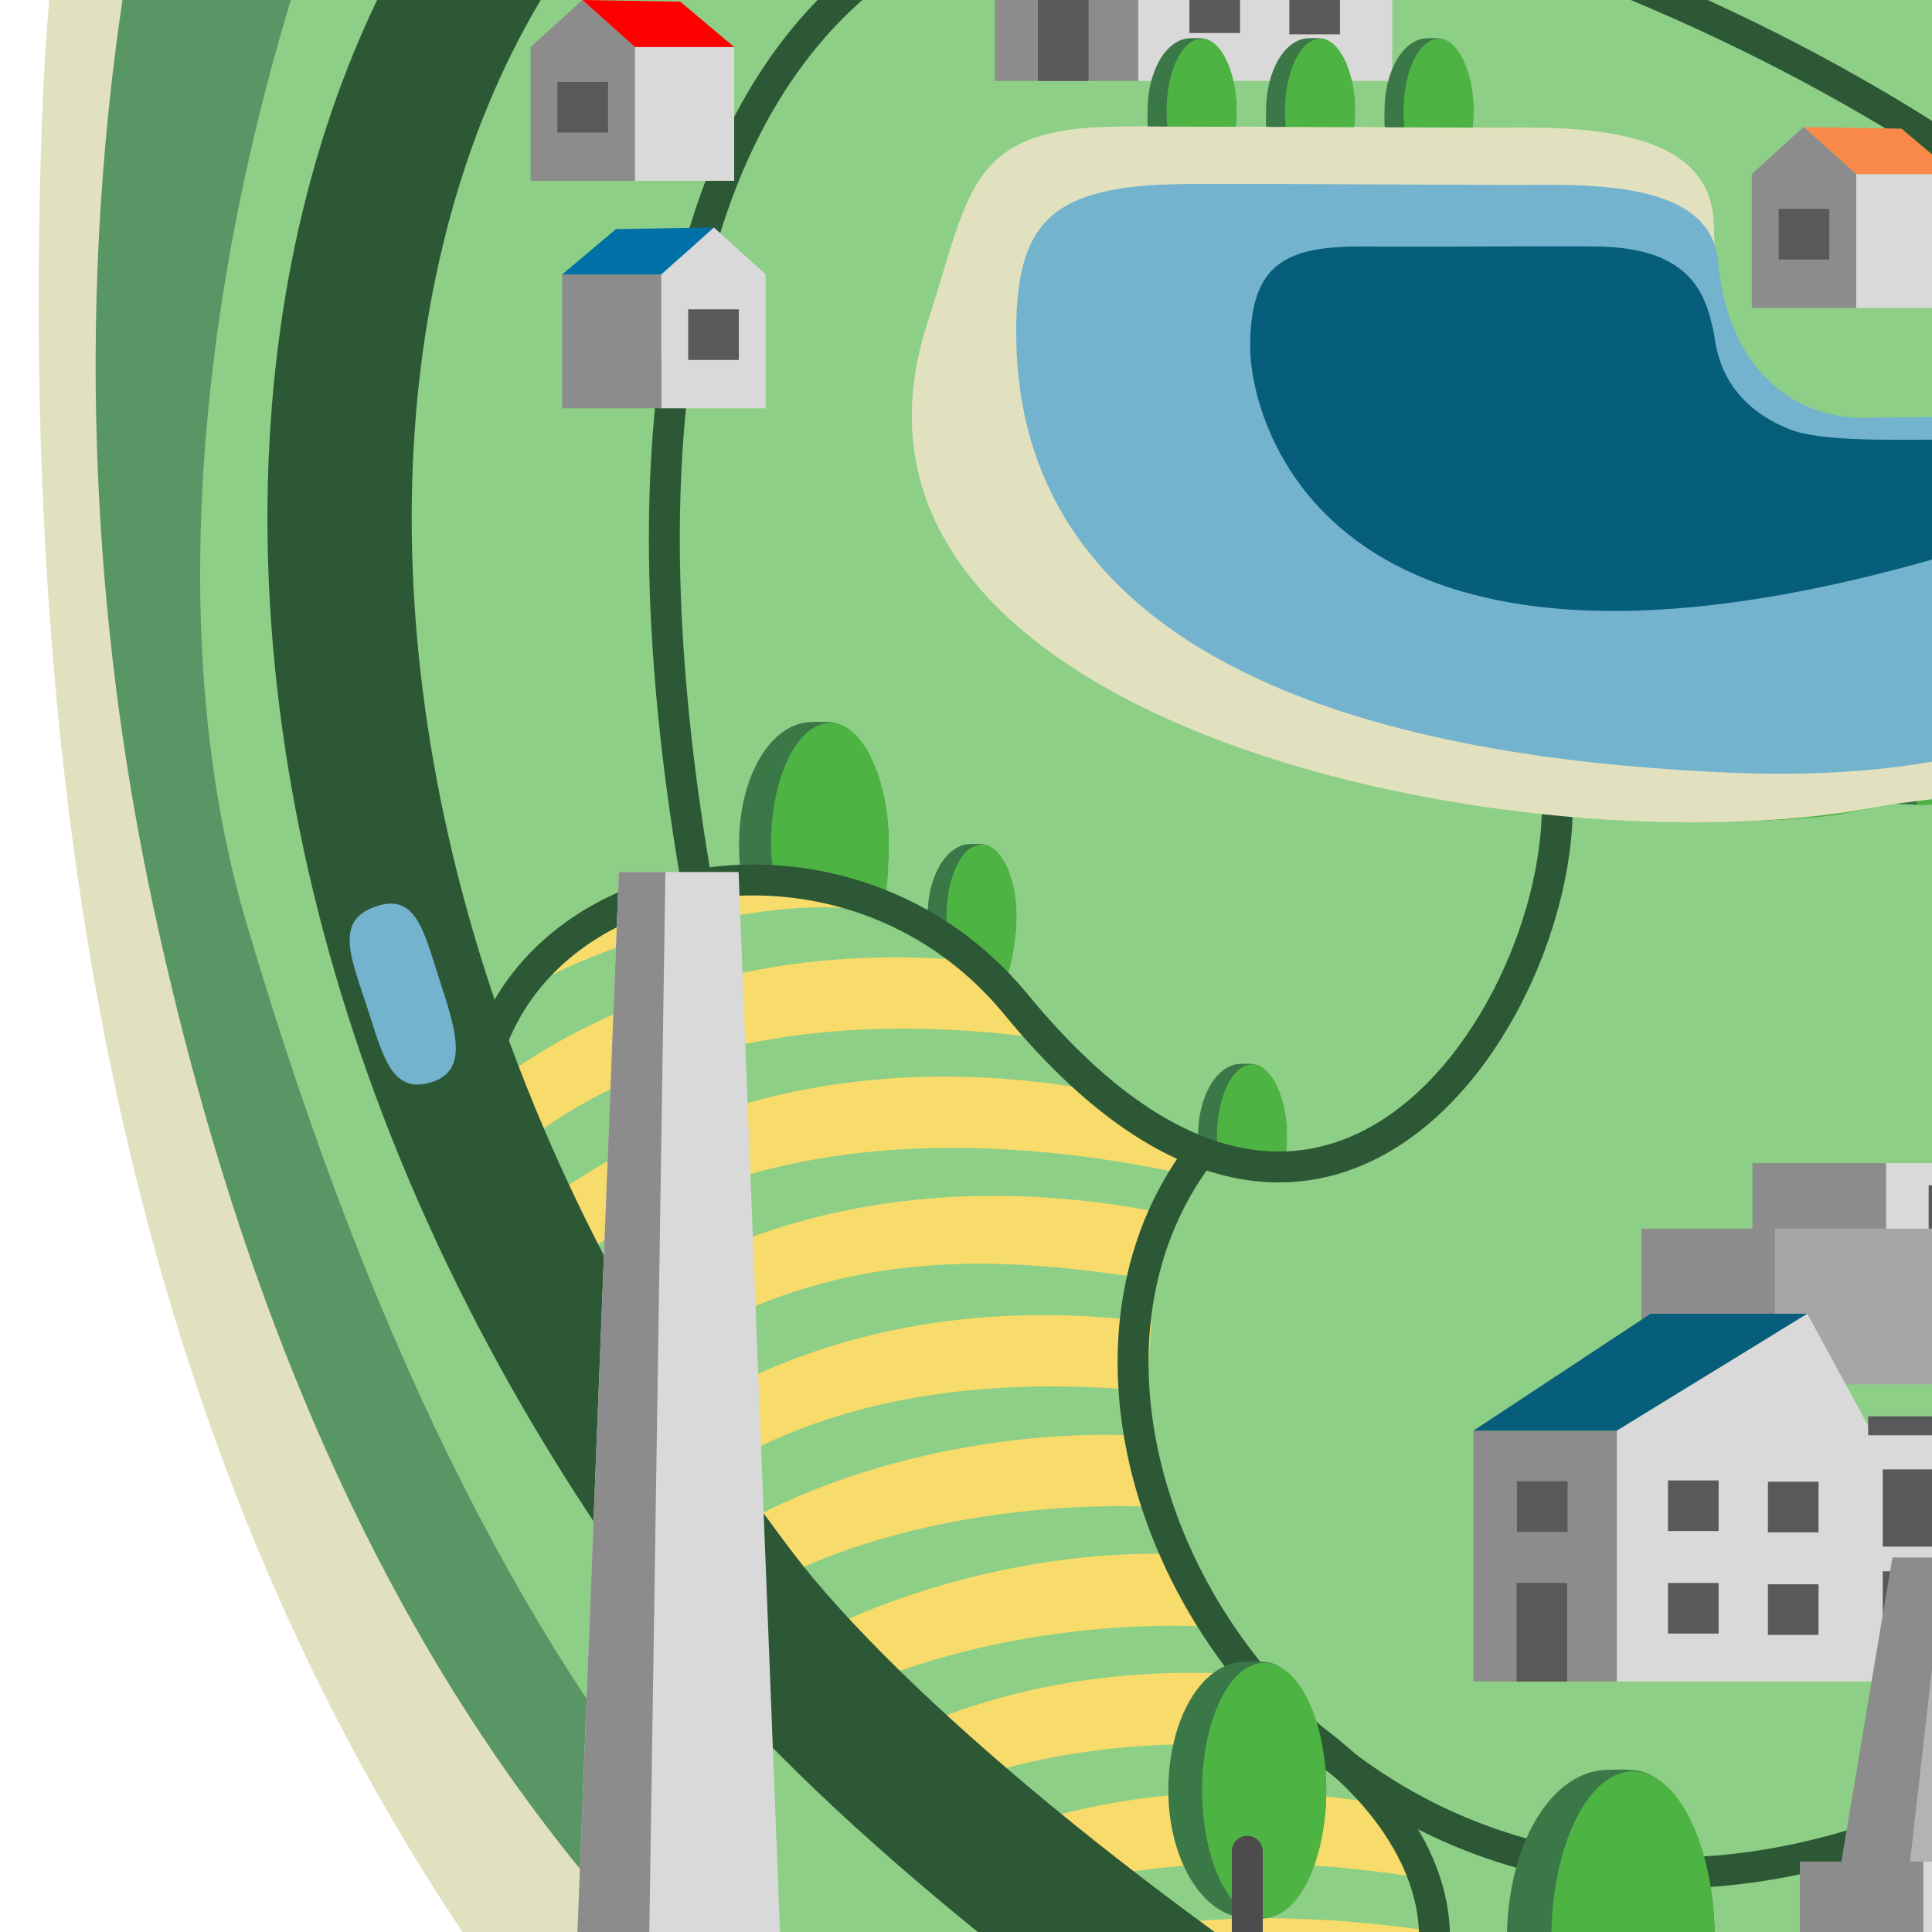<?xml version="1.0" encoding="UTF-8" standalone="no"?>
<!DOCTYPE svg PUBLIC "-//W3C//DTD SVG 1.1//EN" "http://www.w3.org/Graphics/SVG/1.1/DTD/svg11.dtd">
<svg width="250px" height="250px" version="1.1" xmlns="http://www.w3.org/2000/svg" xmlns:xlink="http://www.w3.org/1999/xlink" xml:space="preserve" xmlns:serif="http://www.serif.com/" style="fill-rule:evenodd;clip-rule:evenodd;stroke-linejoin:round;stroke-miterlimit:1.5;">
    <rect id="Artboard" x="0" y="-250" width="999.991" height="1000" style="fill:none;"/>
    <g id="background">
    </g>
    <path id="OSTROV" d="M153.69,357.991C125.315,304.043 -2.239,260.97 5.323,18.462C10.278,-140.443 111.31,-211.829 186.957,-210.805C232.625,-210.186 288.838,-203.187 429.96,-143.467C529.062,-101.53 575.23,-90.82 603.907,-101.679C674.243,-128.314 682.87,-139.33 721.578,-159.138C757.384,-177.461 794.527,-206.154 821.957,-217.137C904.286,-250.1 1046.28,-214.656 960,-57.045C938.336,-17.473 957.089,62.674 933.144,231.357C906.159,421.461 854.682,366.792 845,411.357C838.009,443.537 900.472,555.911 860,631.357C807.077,730.013 663.418,695.756 616.957,692.863C547.037,688.51 436.097,774.886 336.957,742.863C123.707,673.984 216.359,477.142 153.69,357.991Z" style="fill:#e2e1bf;"/>
    <path id="OSTROV1" serif:id="OSTROV" d="M178.951,316.685C130.927,290.278 51.194,261.876 20,118.071C-10.788,-23.863 53.54,-168.925 178.951,-204.153C220.341,-215.779 306.339,-196.664 439.358,-142.034C532.769,-103.671 576.287,-93.874 603.317,-103.808C669.613,-128.173 792.79,-201.346 860.084,-207.008C910.37,-211.238 987.811,-186.69 955.084,-88.398C951.933,-78.933 940.446,-46.796 940.084,-31.712C938.105,50.845 924.692,217.81 912.587,282.477C890.392,401.057 795.013,352.078 822.916,431.357C845.701,496.096 877.605,590.415 825,641.357C741.849,721.881 643.03,662.249 617.784,660.724C551.879,656.742 423.281,739.181 329.747,710.149C236.213,681.117 219.722,533.003 222.352,483.926C224.983,434.849 217.667,337.973 178.951,316.685Z" style="fill:#589765;"/>
    <path d="M253.905,-3.472C223.925,-45.422 261.804,-202.947 137.092,-137.839C59.159,-97.152 7.877,37.801 31.832,119.234C100.777,353.603 229.442,255.153 232.635,361.528C238.015,540.746 234.657,662.637 352.635,691.087C402.996,703.231 494.242,692.058 530.608,627.748C549.945,593.552 628.434,521.669 702.635,599.46C725.115,623.028 761.478,632.035 787.055,610C815.287,585.677 809.653,545.206 794.345,525C771.902,495.375 748.234,460.258 757.635,416.659C778.818,318.426 837.367,354.15 858.066,308.83C902.476,211.597 697.953,173.8 627.635,234.659C535.801,314.139 339.049,115.669 253.905,-3.472Z" style="fill:#8dcf86;"/>
    <g id="pole">
        <path d="M152.292,248.834L160,255L163.414,257.181C170.182,257.06 176.906,257.485 182.95,258.126L186.088,250C176.348,248.532 164.086,247.512 152.292,248.834ZM135.337,235.269C150.949,230.87 166.147,231.375 178.362,233.362L180,235L182.915,240.413L183.77,242.997C172.812,241.194 158.603,240.096 144.39,242.512L135.337,235.269ZM122.088,222.088L129.087,229.087C143.807,224.892 159.268,225.185 171.752,226.752L165,220L162.652,216.802C150.667,215.849 136.823,216.711 122.912,221.781C122.692,221.861 122.373,221.981 122.088,222.088ZM158.099,210.601C145.639,209.692 129.52,211.505 116.096,216.346C115.73,216.479 115,216.752 115,216.752L109.802,209.478C109.802,209.478 110.266,209.275 110.498,209.176C124.247,203.279 139.819,200.618 152.063,201.119C152.672,202.474 153.575,204.159 155,206.38L158.099,210.601ZM150,195.058L150,195.058L149.008,185.879C134.711,184.85 115.217,187.503 98.792,195.71C98.408,195.902 97.64,196.297 97.64,196.297L103.628,202.937C103.628,202.937 104.798,202.416 105.387,202.168C119.146,196.389 136.879,194.269 150,195.058ZM148.373,180L148.373,180L148.999,171.093C131.959,168.886 110.067,169.917 89.418,182.303C88.791,182.678 87.553,183.452 87.553,183.452L93.167,189.971C93.167,189.971 94.766,189.03 95.575,188.588C112.483,179.367 132.353,178.468 148.373,180ZM78.994,169.426L83.32,176.752C84.458,175.978 85.607,175.24 86.764,174.541C108.421,161.46 128.416,162.28 149.383,165.641L150,156.863C132.23,153.404 106.797,152.608 83.015,166.872C81.652,167.69 80.311,168.543 78.994,169.426ZM70.457,155.467L75,162.663L75,162.663C76.764,161.393 78.552,160.204 80.362,159.111C105.593,143.87 138.415,148.488 154.933,152.309L157.435,150L141.965,141.127C124.291,137.939 99.676,137.609 76.613,151.442C74.507,152.706 72.454,154.052 70.457,155.467ZM64.238,139.907L63.849,145L66.326,148.923C68.821,147.007 71.368,145.246 73.959,143.681C93.79,131.702 118.312,131.991 135.917,134.519L130,126.577L126.238,124.399L125.669,124.344C109.302,122.829 89.228,124.605 70.21,136.012C68.169,137.237 66.178,138.539 64.238,139.907ZM106.412,115L113.274,117.71C113.274,117.71 112.693,118.03 111.619,117.832C101.092,115.889 79.851,120.824 67.556,128.251C66.793,128.711 65.924,129.288 65,129.935L65,129.934L75,120L90,115L106.412,115Z" style="fill:#f7db6b;"/>
    </g>
    <g id="kere">
        <g id="ker">
            <path d="M120.1,121.041C119.943,120.195 120.018,119.509 120.018,118.581C120.018,113.456 122.411,109.264 125.584,109.214C126.595,109.198 127.427,109.127 128.159,109.605C130.32,111.016 131.52,114.752 131.52,118.581C131.52,119.463 131.478,120.173 131.338,121.056C131.338,121.056 126.34,121.541 124.623,121.493C123.104,121.45 120.1,121.041 120.1,121.041Z" style="fill:#3b7847;"/>
            <path d="M130,127.497C130.127,126.631 131.443,124.074 131.52,118.581C131.587,113.825 129.767,109.859 127.52,109.32C127.346,109.278 127.177,109.296 126.997,109.296C124.501,109.296 122.475,113.456 122.475,118.581C122.475,119.485 122.527,120.478 122.653,121.344C122.653,121.344 125.682,124.83 127.768,124.626C129.121,124.493 130,127.497 130,127.497Z" style="fill:#4db343;"/>
        </g>
        <g id="ker1" serif:id="ker">
        </g>
        <g id="ker2" serif:id="ker">
        </g>
        <g id="ker3" serif:id="ker">
        </g>
        <g id="ker4" serif:id="ker">
        </g>
        <g id="ker5" serif:id="ker">
        </g>
        <g id="ker6" serif:id="ker">
        </g>
        <g id="ker7" serif:id="ker">
        </g>
        <g id="ker8" serif:id="ker">
            <path d="M155.1,149.487C154.943,148.641 155.018,147.954 155.018,147.026C155.018,141.902 157.411,137.71 160.584,137.659C161.595,137.643 162.427,137.573 163.159,138.051C165.32,139.462 166.52,143.198 166.52,147.026C166.52,147.909 166.478,148.619 166.338,149.502C166.338,149.502 161.34,149.986 159.623,149.938C158.104,149.896 155.1,149.487 155.1,149.487Z" style="fill:#3b7847;"/>
            <path d="M166.338,149.502C166.464,148.635 166.52,147.931 166.52,147.026C166.52,142.27 164.767,138.305 162.52,137.766C162.346,137.724 162.177,137.741 161.997,137.741C159.501,137.741 157.475,141.902 157.475,147.026C157.475,147.931 157.527,148.924 157.653,149.79C157.653,149.79 160.205,150.141 162.291,149.936C163.645,149.803 166.338,149.502 166.338,149.502Z" style="fill:#4db343;"/>
        </g>
        <g id="ker9" serif:id="ker">
            <path d="M95.982,113.953C95.717,112.529 95.634,110.766 95.634,109.204C95.634,100.576 99.663,93.517 105.006,93.433C106.708,93.406 108.108,93.287 109.34,94.092C112.98,96.467 115,102.758 115,109.204C115,110.69 114.929,111.885 114.693,113.371C114.693,113.371 106.279,114.092 103.387,114.107C100.935,114.119 95.982,113.953 95.982,113.953Z" style="fill:#3b7847;"/>
            <path d="M114.584,115.942C114.914,114.282 115,110.726 115,109.204C115,101.195 112.048,94.52 108.265,93.611C107.972,93.541 107.687,93.571 107.385,93.571C103.182,93.571 99.77,100.576 99.77,109.204C99.77,110.726 99.986,112.61 100.199,114.069C100.199,114.069 104.389,114.175 107.88,114.102C110.169,114.054 114.584,115.942 114.584,115.942Z" style="fill:#4db343;"/>
        </g>
        <g id="ker10" serif:id="ker">
        </g>
        <g id="ker11" serif:id="ker">
        </g>
        <g id="ker12" serif:id="ker">
        </g>
        <g id="ker13" serif:id="ker">
        </g>
        <g id="ker14" serif:id="ker">
        </g>
        <g id="ker15" serif:id="ker">
        </g>
        <g id="ker16" serif:id="ker">
        </g>
        <g id="ker17" serif:id="ker">
        </g>
        <g id="ker18" serif:id="ker">
        </g>
    </g>
    <g>
        <g>
            <g id="ker19" serif:id="ker">
                <path d="M223.908,106.349C223.545,104.947 223.339,103.194 223.231,101.635C222.633,93.028 226.163,85.707 231.487,85.252C233.183,85.107 234.572,84.892 235.857,85.609C239.652,87.727 242.104,93.862 242.551,100.293C242.654,101.775 242.665,102.972 242.533,104.471C242.533,104.471 234.19,105.774 231.306,105.989C228.86,106.171 223.908,106.349 223.908,106.349Z" style="fill:#3b7847;"/>
                <path d="M242.533,104.471C242.645,103.002 242.656,101.812 242.551,100.293C241.995,92.304 238.587,85.849 234.751,85.205C234.454,85.155 234.172,85.204 233.87,85.225C229.678,85.516 226.759,92.741 227.358,101.348C227.463,102.868 227.808,104.732 228.122,106.172C228.122,106.172 232.31,105.988 235.788,105.673C238.068,105.466 242.533,104.471 242.533,104.471Z" style="fill:#4db343;"/>
            </g>
            <g id="ker20" serif:id="ker">
                <path d="M245.481,104.018C245.213,103.201 245.266,102.739 245.143,101.819C244.461,96.74 246.274,92.267 249.413,91.794C250.413,91.644 251.228,91.463 252.017,91.84C254.347,92.95 256.033,96.494 256.543,100.288C256.66,101.163 256.716,101.691 256.695,102.584C256.695,102.584 251.803,103.911 250.095,104.092C248.584,104.252 245.481,104.018 245.481,104.018Z" style="fill:#3b7847;"/>
                <path d="M256.695,102.584C256.705,101.709 256.663,101.184 256.543,100.288C255.91,95.574 253.644,91.877 251.346,91.642C251.168,91.624 251.002,91.664 250.825,91.687C248.351,92.02 246.896,96.413 247.578,101.492C247.698,102.388 247.893,103.301 248.133,104.142C248.133,104.142 250.699,104.215 252.739,103.734C254.063,103.422 256.695,102.584 256.695,102.584Z" style="fill:#4db343;"/>
            </g>
            <g id="ker21" serif:id="ker">
            </g>
            <g id="ker22" serif:id="ker">
            </g>
        </g>
    </g>
    <g id="male-cesty" serif:id="male cesty">
        <path d="M90.283,115C71.124,5.272 116.676,-40.295 208.488,-3.205C275.651,23.927 299.89,63.387 303.377,70C320.045,101.601 363.715,107.647 373.582,91.706" style="fill:none;stroke:#2d5836;stroke-width:4px;"/>
        <path d="M112.435,-44.467C93.276,-154.195 191.106,-209.171 282.919,-172.081C320.027,-157.09 406.372,-147.498 461.177,-109.689C506.63,-78.333 553.439,-78.069 555,-75.11" style="fill:none;stroke:#2d5836;stroke-width:4px;"/>
        <path d="M65,161.55C47.454,117.005 104.876,97.606 131.499,130C176.332,184.552 209.078,118.302 200,95" style="fill:none;stroke:#2d5836;stroke-width:4px;"/>
        <g id="les">
        </g>
        <path d="M250,235C175.415,266.515 126.464,189.093 154.728,150" style="fill:none;stroke:#2d5836;stroke-width:4px;stroke-linecap:round;"/>
        <path d="M168.371,223.941C196.259,243.462 186.099,269.483 167.653,265.74" style="fill:none;stroke:#2d5836;stroke-width:4px;stroke-linecap:round;"/>
    </g>
    <g id="hory">
    </g>
    <g id="ker23" serif:id="ker">
    </g>
    <g id="ker24" serif:id="ker">
    </g>
    <g id="ker25" serif:id="ker">
    </g>
    <g id="strom">
        <g>
            <path d="M161.072,215.023C162.868,214.995 164.346,214.87 165.646,215.719C169.487,218.226 171.618,224.864 171.618,231.666C171.618,238.882 168.903,246.939 164.258,248.105C162.773,248.478 162.57,248.163 161.4,248.163C155.76,248.163 151.182,240.771 151.182,231.666C151.182,222.561 155.433,215.112 161.072,215.023Z" style="fill:#3b7847;"/>
            <ellipse cx="163.583" cy="231.666" rx="8.036" ry="16.497" style="fill:#4db343;"/>
        </g>
        <path d="M161.4,239.555L161.4,260" style="fill:none;stroke:#4c4c4c;stroke-width:4px;stroke-linecap:round;"/>
    </g>
    <g id="strom1" serif:id="strom">
        <g>
            <path d="M208.008,229.017C210.37,228.979 212.314,228.815 214.024,229.932C219.076,233.229 221.88,241.96 221.88,250.907C221.88,260.398 218.308,270.994 212.199,272.529C210.246,273.019 209.979,272.605 208.44,272.605C201.022,272.605 195,262.882 195,250.907C195,238.931 200.592,229.134 208.008,229.017Z" style="fill:#3b7847;"/>
            <ellipse cx="211.311" cy="250.907" rx="10.569" ry="21.698" style="fill:#4db343;"/>
        </g>
    </g>
    <path id="namesti" d="M120.01,41.783C125.526,24.885 125.104,16.596 144.426,16.382C154.59,16.269 187.383,16.588 196.363,16.508C209.586,16.391 221.599,18.367 221.764,29.181C222.029,46.507 231.095,54.802 242.953,54.636C282.619,54.079 286.264,55.248 286.364,83.97C286.428,102.233 253.162,102.413 243.234,104.348C198.019,113.161 102.936,94.091 120.01,41.783Z" style="fill:#e2e1bf;"/>
    <path id="namesti1" serif:id="namesti" d="M131.507,43.897C131.265,28.553 136.055,23.983 153.302,23.813C162.374,23.724 191.647,23.977 199.662,23.913C211.466,23.821 221.583,25.415 222.336,33.934C223.538,47.544 231.981,54.191 241.25,54.059C276.656,53.556 279.91,54.543 280,77.252C280.057,91.692 257.268,101.348 224.264,100C141.75,96.63 131.812,63.141 131.507,43.897Z" style="fill:#73b3ce;"/>
    <path id="namesti2" serif:id="namesti" d="M161.769,44.958C161.74,33.953 166.462,31.793 176.769,31.899C184.196,31.975 200.085,31.824 206.638,31.899C219.14,32.042 220.787,38.448 221.769,43.101C222.06,44.477 222.337,51.997 231.769,55.616C235.97,57.227 245.994,56.862 251.769,56.899C259.69,56.95 259.879,69.528 251.769,71.899C171.298,95.425 161.794,54.224 161.769,44.958Z" style="fill:#065e7b;"/>
    <path d="M671.694,71.357C635.296,124.136 623.8,94.475 566.051,79.167C524.391,68.123 476.63,91.206 456.212,125.282C436.529,158.13 417.148,193.437 397.147,229.042C381.672,256.59 374.225,289.132 354.662,310.897C342.837,324.054 321.775,338.992 308.032,346.637C291.874,355.626 285.91,379.32 275.91,390.446C271.865,394.947 263.897,397.416 261.403,401.975C256.363,411.188 258.293,426.187 254.149,435.409C247.086,451.125 237.194,480.004 222.026,488.442C216.41,491.566 209.891,490.005 204.411,493.053C200.461,495.251 179.275,507.594 175.395,507.594" style="fill:none;stroke:#065e7b;stroke-width:27.47px;stroke-linecap:round;"/>
    <path d="M659.98,83.624C656.283,93.149 645.302,101.936 632.258,103.233C610.518,105.396 563.303,67.919 521.65,78.121C491.638,85.472 470.123,106.391 455.841,129.064C435.467,161.409 418.759,196.735 398.773,232.386C383.308,259.971 372.381,293.251 352.868,315.044C341.073,328.218 317.855,343.552 304.168,351.207C288.074,360.208 286.362,381.395 276.387,392.536C272.352,397.042 265.017,398.303 262.524,402.869C257.488,412.093 257.658,429.841 253.512,439.076C246.445,454.812 235.889,482.244 220.783,490.693C215.189,493.821 207.781,492.806 202.323,495.859C198.389,498.059 178.104,508.768 170,511.357" style="fill:none;stroke:#73b3ce;stroke-width:9.33px;stroke-linecap:round;"/>
    <g id="ker26" serif:id="ker">
    </g>
    <g id="cesty-velke" serif:id="cesty velke">
        <path d="M403.011,-37.381C397.011,-28.382 381.789,-1.514 275.406,-12.447C201.73,-20.019 170.918,-58.783 113.773,-44.807C39.107,-26.547 11.779,96.563 95,206.357C125.287,246.315 233.312,319.995 290,322.305" style="fill:none;stroke:#2d5836;stroke-width:18.67px;stroke-linecap:round;"/>
    </g>
    <g id="strom2" serif:id="strom">
    </g>
    <g id="strom3" serif:id="strom">
    </g>
    <g id="strom4" serif:id="strom">
    </g>
    <g id="strom5" serif:id="strom">
    </g>
    <g id="stromy">
    </g>
    <g id="namesti3" serif:id="namesti">
    </g>
    <g id="smrky">
    </g>
    <g id="listnace">
    </g>
    <g id="lanoka">
    </g>
    <g id="strom6" serif:id="strom">
    </g>
    <g id="satelit">
    </g>
    <g id="domky">
        <g id="D1">
            <rect x="128.724" y="-21.977" width="18.568" height="32.453" style="fill:#8c8c8c;"/>
            <path d="M171.943,-37.111L180.16,-21.393L180.16,10.476L147.291,10.476L147.291,-21.977L155.509,-37.111L171.943,-37.111Z" style="fill:#d9d9d9;"/>
            <rect x="134.311" y="-2.287" width="6.55" height="12.763" style="fill:#595959;"/>
            <rect x="166.839" y="-2.108" width="6.55" height="6.55" style="fill:#595959;"/>
            <rect x="153.909" y="-2.277" width="6.55" height="6.55" style="fill:#595959;"/>
        </g>
        <g id="D7">
            <rect x="240.183" y="22.521" width="12.844" height="17.313" style="fill:#d9d9d9;"/>
            <path d="M233.378,16.435L246.056,16.649L253.027,22.521L240.183,22.521L233.378,16.435Z" style="fill:#f88948;"/>
            <path d="M226.684,22.521L233.378,16.435L240.183,22.521L240.183,39.834L226.684,39.834L226.684,22.521Z" style="fill:#8c8c8c;"/>
            <rect x="230.159" y="27.031" width="6.55" height="6.55" style="fill:#595959;"/>
        </g>
        <g id="D71" serif:id="D7">
        </g>
        <g id="D72" serif:id="D7">
        </g>
        <g id="D73" serif:id="D7">
        </g>
        <g id="D74" serif:id="D7">
        </g>
        <g id="D75" serif:id="D7">
        </g>
        <g id="D76" serif:id="D7">
        </g>
        <g id="D77" serif:id="D7">
        </g>
        <g id="D78" serif:id="D7">
        </g>
        <g id="D79" serif:id="D7">
        </g>
        <g id="D710" serif:id="D7">
        </g>
        <g id="D711" serif:id="D7">
        </g>
        <g id="D712" serif:id="D7">
        </g>
        <g id="D713" serif:id="D7">
        </g>
        <g id="D714" serif:id="D7">
            <rect x="72.736" y="35.519" width="12.844" height="17.313" style="fill:#8c8c8c;"/>
            <path d="M92.385,29.432L79.707,29.646L72.736,35.519L85.58,35.519L92.385,29.432Z" style="fill:#0071a7;"/>
            <path d="M99.079,35.519L92.385,29.432L85.58,35.519L85.58,52.832L99.079,52.832L99.079,35.519Z" style="fill:#d9d9d9;"/>
            <rect x="89.054" y="40.028" width="6.55" height="6.55" style="fill:#595959;"/>
        </g>
        <g id="D715" serif:id="D7">
            <rect x="82.156" y="6.087" width="12.844" height="17.313" style="fill:#d9d9d9;"/>
            <path d="M75.351,0L88.028,0.214L95,6.087L82.156,6.087L75.351,0Z" style="fill:#f00;"/>
            <path d="M68.657,6.087L75.351,0L82.156,6.087L82.156,23.4L68.657,23.4L68.657,6.087Z" style="fill:#8c8c8c;"/>
            <rect x="72.132" y="10.596" width="6.55" height="6.55" style="fill:#595959;"/>
        </g>
        <g id="D716" serif:id="D7">
        </g>
        <g id="D2">
        </g>
        <g id="D21" serif:id="D2">
        </g>
        <g id="D10">
        </g>
        <g id="D101" serif:id="D10">
        </g>
        <g id="D102" serif:id="D10">
        </g>
        <g id="D01">
        </g>
    </g>
    <g id="strom7" serif:id="strom">
    </g>
    <g id="strom8" serif:id="strom">
    </g>
    <g>
        <g id="ker27" serif:id="ker">
            <path d="M148.58,16.772C148.423,15.927 148.498,15.24 148.498,14.312C148.498,9.188 150.891,4.996 154.064,4.945C155.075,4.929 155.907,4.859 156.639,5.337C158.8,6.748 160,10.484 160,14.312C160,15.195 159.958,15.905 159.818,16.787C159.818,16.787 154.82,17.272 153.103,17.224C151.584,17.182 148.58,16.772 148.58,16.772Z" style="fill:#3b7847;"/>
            <path d="M159.818,16.787C159.944,15.921 160,15.217 160,14.312C160,9.556 158.247,5.591 156,5.051C155.826,5.01 155.657,5.027 155.477,5.027C152.981,5.027 150.955,9.188 150.955,14.312C150.955,15.217 151.007,16.21 151.133,17.076C151.133,17.076 153.685,17.426 155.771,17.221C157.125,17.089 159.818,16.787 159.818,16.787Z" style="fill:#4db343;"/>
        </g>
        <g id="ker28" serif:id="ker">
            <path d="M163.911,16.772C163.754,15.927 163.828,15.24 163.828,14.312C163.828,9.188 166.221,4.996 169.395,4.945C170.406,4.929 171.237,4.859 171.969,5.337C174.131,6.748 175.331,10.484 175.331,14.312C175.331,15.195 175.288,15.905 175.148,16.787C175.148,16.787 170.151,17.272 168.434,17.224C166.915,17.182 163.911,16.772 163.911,16.772Z" style="fill:#3b7847;"/>
            <path d="M175.148,16.787C175.275,15.921 175.331,15.217 175.331,14.312C175.331,9.556 173.577,5.591 171.33,5.051C171.157,5.01 170.987,5.027 170.808,5.027C168.312,5.027 166.285,9.188 166.285,14.312C166.285,15.217 166.337,16.21 166.464,17.076C166.464,17.076 169.016,17.426 171.102,17.221C172.455,17.089 175.148,16.787 175.148,16.787Z" style="fill:#4db343;"/>
        </g>
        <g id="ker29" serif:id="ker">
            <path d="M179.242,16.772C179.084,15.927 179.159,15.24 179.159,14.312C179.159,9.188 181.552,4.996 184.726,4.945C185.736,4.929 186.568,4.859 187.3,5.337C189.462,6.748 190.661,10.484 190.661,14.312C190.661,15.195 190.619,15.905 190.479,16.787C190.479,16.787 185.481,17.272 183.764,17.224C182.245,17.182 179.242,16.772 179.242,16.772Z" style="fill:#3b7847;"/>
            <path d="M190.479,16.787C190.606,15.921 190.661,15.217 190.661,14.312C190.661,9.556 188.908,5.591 186.661,5.051C186.487,5.01 186.318,5.027 186.139,5.027C183.643,5.027 181.616,9.188 181.616,14.312C181.616,15.217 181.668,16.21 181.795,17.076C181.795,17.076 184.347,17.426 186.433,17.221C187.786,17.089 190.479,16.787 190.479,16.787Z" style="fill:#4db343;"/>
        </g>
        <path d="M191.715,16.521L146.658,16.365L146.61,21.678L191.656,21.678L191.715,16.521Z" style="fill:#e2e1bf;"/>
    </g>
    <g id="staba">
    </g>
    <g>
        <g>
            <rect x="244.05" y="150.509" width="40.315" height="20.157" style="fill:#d9d9d9;"/>
            <rect x="226.772" y="150.509" width="17.278" height="20.157" style="fill:#8c8c8c;"/>
            <rect x="212.401" y="158.984" width="17.278" height="20.157" style="fill:#8c8c8c;"/>
            <rect x="249.568" y="153.369" width="3.965" height="6.425" style="fill:#595959;"/>
            <rect x="229.679" y="158.984" width="40.315" height="20.157" style="fill:#a6a6a6;"/>
        </g>
    </g>
    <g id="chladici-vez" serif:id="chladici vez">
    </g>
    <g id="D22" serif:id="D2">
        <rect x="190.652" y="185.135" width="18.568" height="32.453" style="fill:#8c8c8c;"/>
        <rect x="196.24" y="204.825" width="6.55" height="12.763" style="fill:#595959;"/>
        <path d="M190.652,185.135L209.22,185.135L233.871,170L213.582,170L190.652,185.135Z" style="fill:#065e7b;"/>
        <path d="M242.088,185.135L288.899,185.135L288.899,217.587L209.22,217.587L209.22,185.135L233.871,170L242.088,185.135Z" style="fill:#d9d9d9;"/>
        <rect x="228.767" y="191.735" width="6.55" height="6.55" style="fill:#595959;"/>
        <rect x="243.63" y="190.141" width="6.55" height="9.993" style="fill:#595959;"/>
        <rect x="243.63" y="203.324" width="6.55" height="9.993" style="fill:#595959;"/>
        <rect x="228.767" y="205.004" width="6.55" height="6.55" style="fill:#595959;"/>
        <rect x="215.837" y="191.565" width="6.55" height="6.55" style="fill:#595959;"/>
        <rect x="215.837" y="204.834" width="6.55" height="6.55" style="fill:#595959;"/>
        <rect x="196.29" y="191.675" width="6.55" height="6.55" style="fill:#595959;"/>
        <rect x="241.743" y="183.274" width="49.514" height="2.451" style="fill:#595959;"/>
    </g>
    <g id="D5">
    </g>
    <g id="TOVANA">
        <g>
            <path d="M264.191,201.543L244.874,201.543L236.259,252.854L264.191,252.854L264.191,201.543Z" style="fill:#8c8c8c;"/>
            <path d="M262.903,201.543L251.642,201.543L245.797,252.854L263.184,252.832L262.903,201.543Z" style="fill:#b3b3b3;"/>
            <rect x="248.864" y="240.883" width="87.786" height="31.922" style="fill:#d9d9d9;"/>
            <rect x="232.903" y="240.883" width="15.961" height="31.922" style="fill:#8c8c8c;"/>
        </g>
    </g>
    <g id="strom9" serif:id="strom">
    </g>
    <g id="strom10" serif:id="strom">
    </g>
    <g id="panelaky">
        <g id="D6">
        </g>
        <g id="D3">
        </g>
        <g id="D9">
        </g>
        <g id="D91" serif:id="D9">
        </g>
        <g id="D92" serif:id="D9">
        </g>
        <g id="D93" serif:id="D9">
        </g>
        <g id="D717" serif:id="D7">
        </g>
    </g>
    <g id="strom11" serif:id="strom">
    </g>
    <g id="strom12" serif:id="strom">
    </g>
    <g id="letiste">
    </g>
    <g id="strom13" serif:id="strom">
    </g>
    <g id="strom14" serif:id="strom">
    </g>
    <g id="tunel-s-vlakem" serif:id="tunel s vlakem">
    </g>
    <g id="strom15" serif:id="strom">
    </g>
    <g id="hrad">
    </g>
    <g id="auta">
        <path d="M56.973,127.113C59.026,133.366 60.607,138.47 55.942,140.002C50.597,141.757 49.525,136.485 47.472,130.233C45.419,123.98 43.286,119.164 48.502,117.344C53.978,115.33 54.92,120.86 56.973,127.113Z" style="fill:#73b3ce;"/>
    </g>
    <g id="majak">
    </g>
    <g id="vetrna-elektr" serif:id="vetrna elektr">
        <path d="M103.313,310.788L72.346,310.788L80.088,112.838L95.572,112.838L103.313,310.788Z" style="fill:#d9d9d9;"/>
        <path d="M83.1,310.678L72.346,310.788L80.088,112.838L86.102,112.838L83.1,310.678Z" style="fill:#8c8c8c;"/>
    </g>
    <g id="osrov-pokladu" serif:id="osrov pokladu">
    </g>
</svg>
